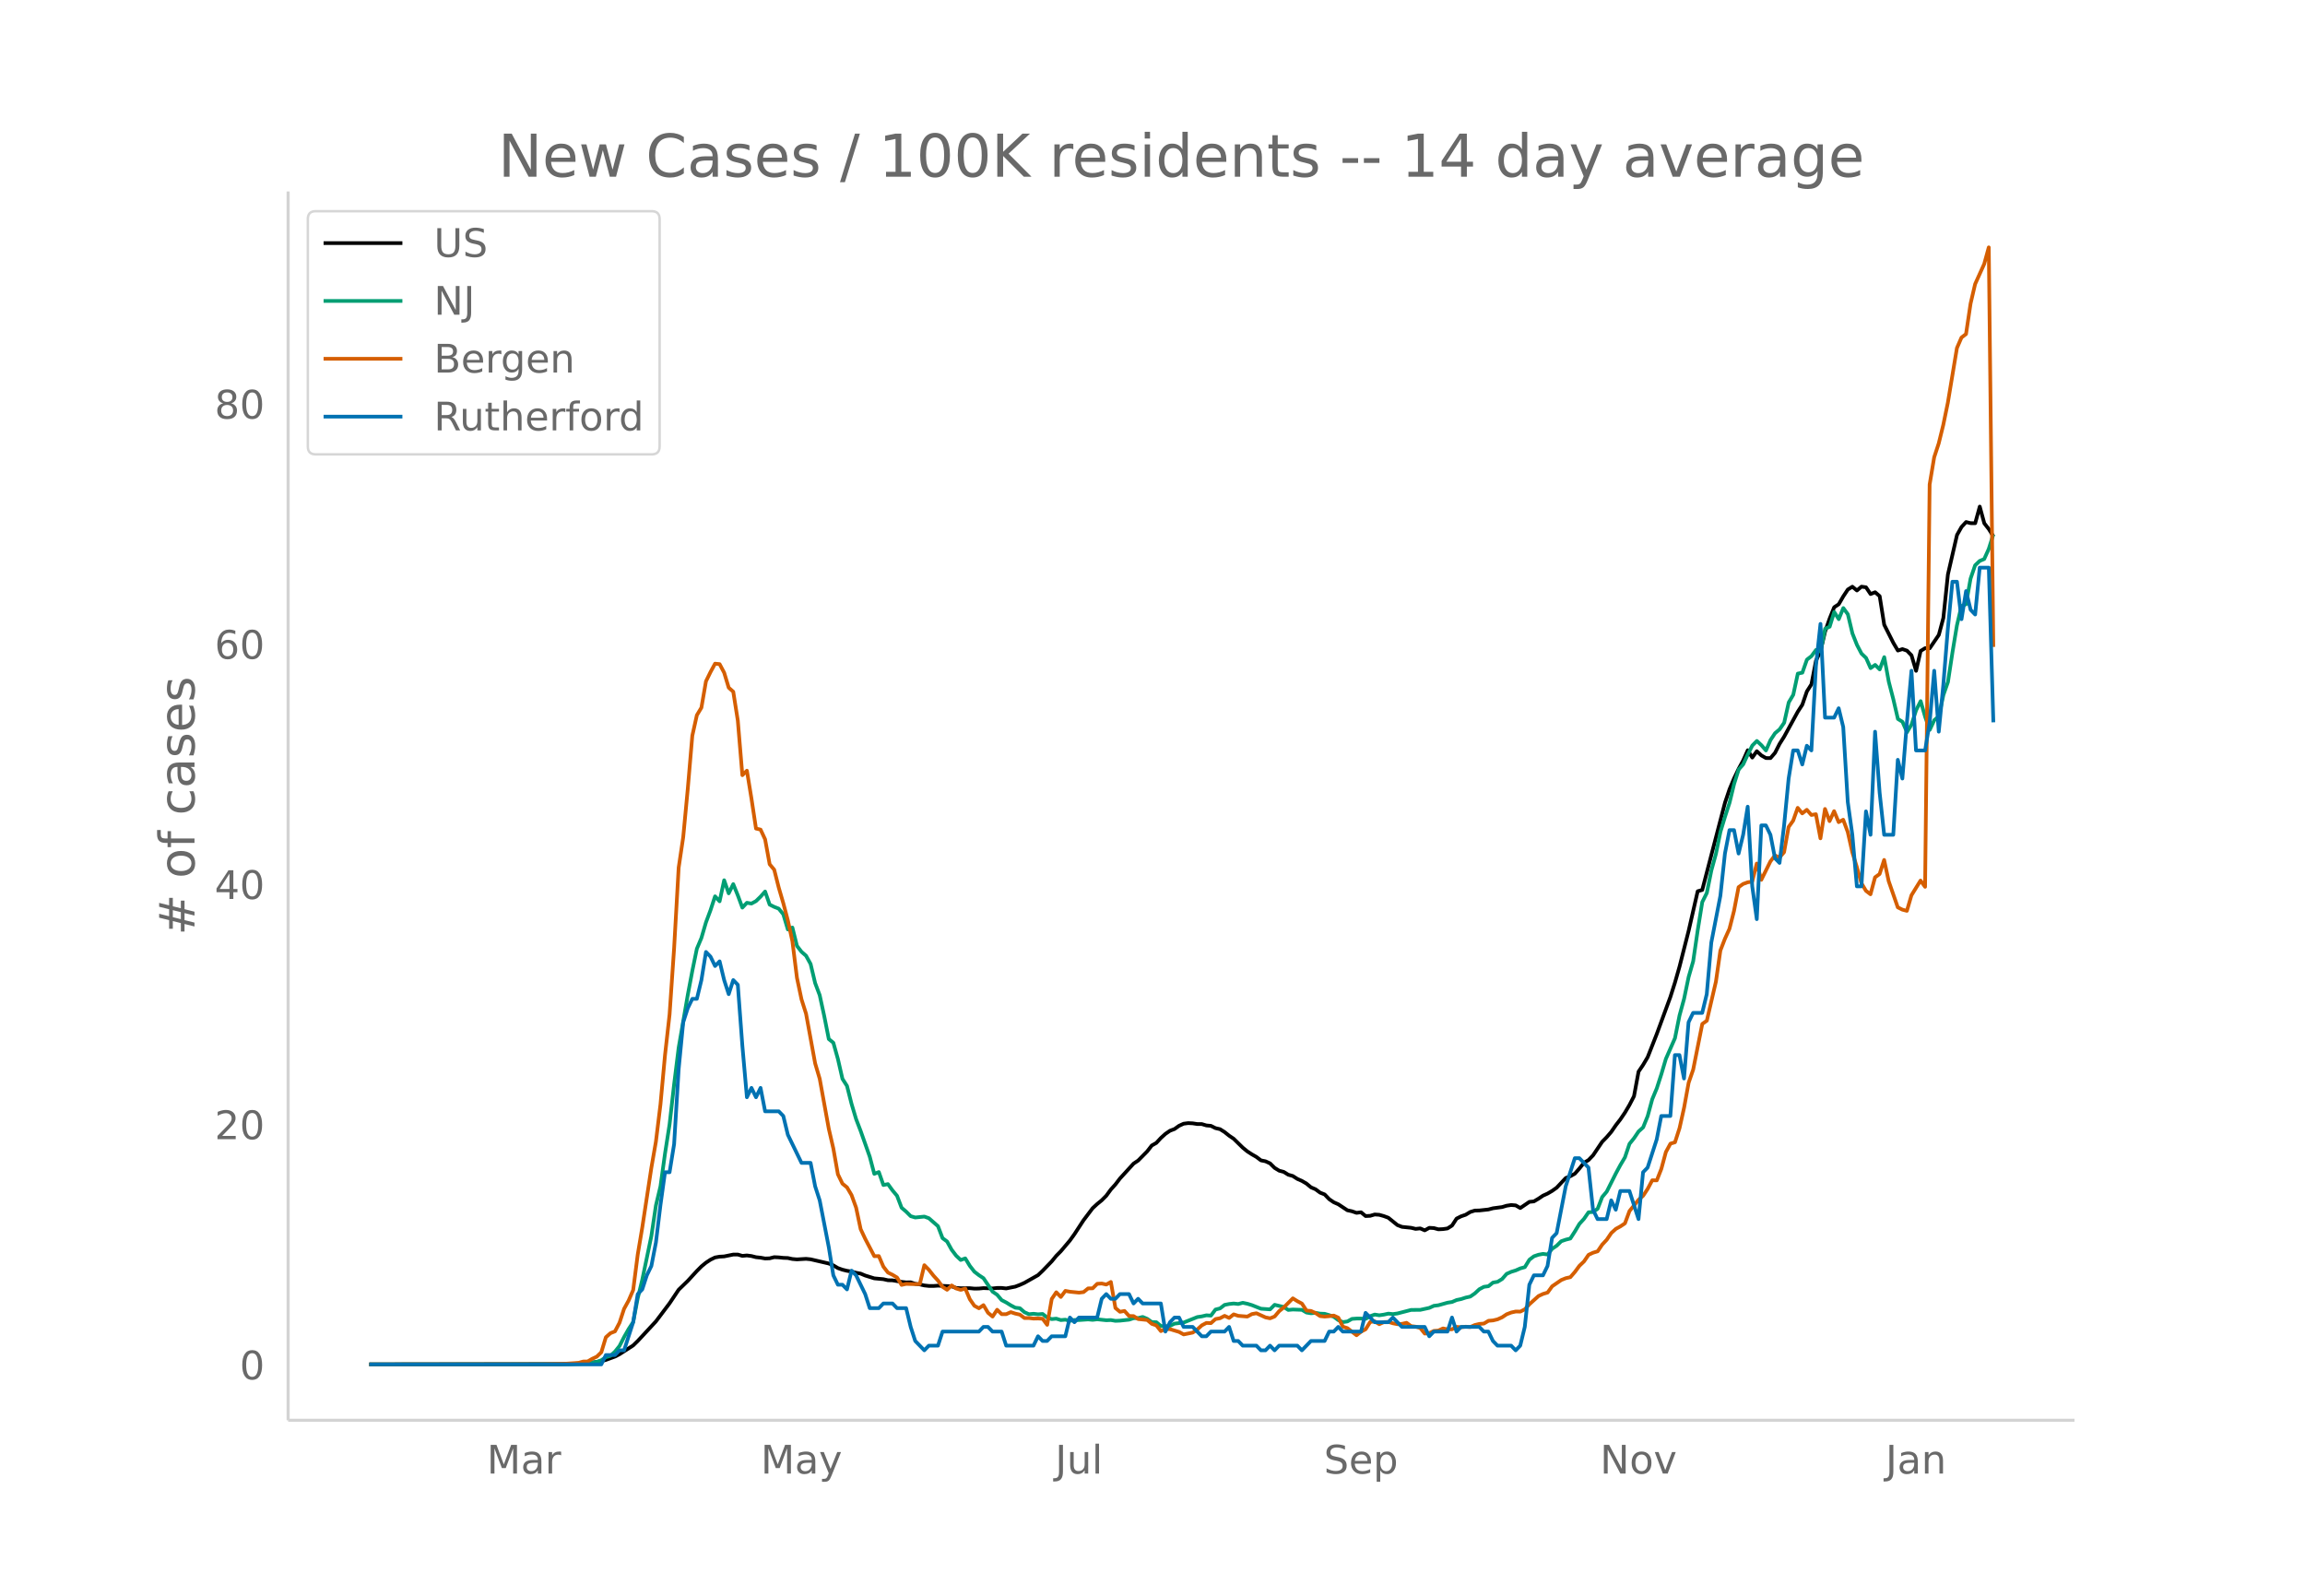 <svg height="864" viewBox="0 0 936 648" width="1248" xmlns="http://www.w3.org/2000/svg" xmlns:xlink="http://www.w3.org/1999/xlink"><defs><style>*{stroke-linecap:butt;stroke-linejoin:round}</style></defs><g id="figure_1"><path d="M0 648h936V0H0z" fill="#fff" id="patch_1"/><g id="axes_1"><path d="M117 576.72h725.4V77.76H117z" fill="none" id="patch_2"/><path clip-path="url(#p18cea79ea2)" d="M149.973 554.04l77.583-.107 7.388-.247 5.542-.422 1.847-.217 1.848-.343 1.847-.483 3.694-1.355 1.847-.96 5.542-3.569 1.847-1.797 7.39-7.962 5.54-7.346 3.695-5.51 3.695-3.58 3.694-4.026 1.847-1.857 1.847-1.524 1.848-1.22 1.847-.896 1.847-.327 1.847-.1 3.695-.755 1.847-.01 1.847.543 1.847-.172 1.848.242 1.847.47 1.847.19 1.847.336 1.847-.066 1.848-.474 1.847.085 1.847.199 1.847.068 1.847.397 1.848.157 3.694-.22 1.847.185 7.39 1.71 1.846.746 1.848 1.105 1.847.658 1.847.453 1.847.296 1.847.496 1.848.348 1.847.776 3.694 1.147 3.695.346 1.847.42 1.847.042 3.694.62 1.848.218 1.847-.044 1.847.61 1.847.248 1.848.422 1.847.198 1.847.016 1.847-.128 5.542.256 1.847.675 1.847.113 3.695-.02 1.847.174 1.847-.024 1.847-.181 3.695.136 1.847-.197 1.847-.002 1.847.196 3.695-.735 1.847-.697 1.847-.83 5.542-3.134 1.847-1.754 3.694-3.816 1.848-2.25 1.847-1.868 3.694-4.376 1.848-2.566 3.694-5.664 3.694-4.88 1.848-1.713 1.847-1.496 1.847-1.862 1.847-2.515 1.847-2.054 1.848-2.417 5.541-6.064 1.847-1.231 3.695-3.747 1.847-2.37 1.847-1.047 1.848-2.006 1.847-1.67 1.847-1.266 1.847-.702 1.847-1.313 1.848-.844 1.847-.242 1.847.09 1.847.284 1.847.016 1.848.555 1.847.162 1.847.923 1.847.432 1.848 1.16 1.847 1.478 1.847 1.244 3.694 3.62 1.848 1.512 1.847 1.201 1.847 1.062 1.847 1.391 1.847.374 1.848.844 1.847 1.826 1.847 1.138 1.847.492 1.847 1.146 1.848.53 1.847 1.18 1.847.81 1.847 1.083 1.848 1.524 1.847.794 1.847 1.365 1.847.725 1.847 1.92 1.848 1.259 1.847.812 3.694 2.445 1.847.397 1.848.64 1.847-.23 1.847 1.53 1.847-.085 1.847-.546 1.848.126 1.847.517 1.847.682 3.695 2.985 1.847.712 3.694.378 1.847.444 1.848-.197 1.847.793 1.847-1.026 1.847.106 1.847.5 1.848-.086 1.847-.265 1.847-1.172 1.847-2.831 1.848-.93 1.847-.63 1.847-1.119 1.847-.575 1.847-.044 3.695-.402 1.847-.487 3.694-.49 1.848-.553 1.847-.279 1.847.15 1.847 1.076 3.695-2.514 1.847-.186 1.847-1.1 1.847-1.24 1.848-.834 1.847-1.084 1.847-1.31 3.694-3.926 1.848-.722 1.847-1.04 1.847-2.111 1.847-2.306 1.847-1.114 1.848-1.922 3.694-5.492 1.847-1.889 1.847-2.143 1.848-2.683 1.847-2.384 1.847-2.73 1.847-3.124 1.848-3.568 1.847-9.979 1.847-2.739 1.847-3.124 3.695-9.4 5.541-15.07 1.847-5.817 1.848-6.46 3.694-14.511 3.695-16.122 1.847-.526 9.236-35.437 1.847-5.473 1.847-4.413 1.847-3.858 1.848-3.41 1.847-4.133 1.847 2.971 1.847-2.58 1.847 1.711 1.848 1.058 1.847.02 1.847-2.134 1.847-3.627 1.848-2.933 5.541-10.133 1.847-2.855 1.848-5.38 1.847-2.897 1.847-9.575 1.847-3.95 1.847-7.878 1.848-5.285 1.847-4.6 1.847-1.216 1.847-3.195 1.848-2.784 1.847-1.151 1.847 1.53 1.847-1.55 1.847.262 1.848 2.74 1.847-.736 1.847 1.59 1.847 11.633 3.695 7.32 1.847 3.133 1.847-.583 1.847.63 1.847 1.91 1.848 6.289 1.847-8.071 1.847-1.146 1.847.06 3.695-5.427 1.847-6.902 1.847-17.654 3.695-16.028 1.847-3.27 1.847-1.987 1.847.462 1.847.01 1.848-6.741 1.847 6.786 1.847 2.36 1.847 2.978h0" fill="none" stroke="#000" stroke-linecap="round" stroke-width="1.5" id="line2d_1"/><path clip-path="url(#p18cea79ea2)" d="M149.973 554.04l81.277-.09 5.542-.216 1.847-.078 3.694-.663 1.848-.635 1.847-1.22 1.847-.573 1.847-1.714 1.847-2.294 1.848-3.612 1.847-3.255 1.847-2.824 1.847-9.667 1.847-7.546 3.695-17.726 1.847-12.433 1.847-7.73 1.847-13.322 1.848-11.852 1.847-16.303 1.847-14.871 3.695-21.37 1.847-9.786 1.847-8.996 1.847-4.377 1.847-6.322 1.848-4.957 1.847-5.636 1.847 2.024 1.847-8.55 1.847 5.306 1.848-3.733 1.847 4.53 1.847 5.004 1.847-1.961 1.848.314 1.847-1 1.847-1.793 1.847-2.094 1.847 5.31 1.848.926 1.847.721 1.847 2.29 1.847 6.166 1.847-.792 1.848 7.447 1.847 2.4 1.847 1.616 1.847 3.334 1.847 7.761 1.848 4.898 1.847 8.51 1.847 9.315 1.847 1.49 1.848 6.593 1.847 8.071 1.847 2.883 1.847 7.275 1.847 6.177 1.848 4.827 3.694 10.444 1.847 6.981 1.847-.73 1.848 5.272 1.847-.38 1.847 2.545 1.847 2.204 1.847 4.847 1.848 1.577 1.847 1.85 1.847.538 3.695-.369 1.847.663 3.694 3.232 1.847 4.855 1.848 1.365 1.847 3.337 1.847 2.432 1.847 1.737 1.847-.65 1.848 3.039 1.847 2.36 1.847 1.42 1.847 1.228 3.695 5.47 1.847 1.248 1.847 2.18 1.847.957 1.848 1.157 1.847.969 1.847.204 1.847 1.616 1.847.82 1.848-.177 1.847.216 1.847-.146 1.847 1.455 1.847.636 1.848-.18 1.847.576 1.847-.16 1.847.485 1.848-.364 1.847.031 3.694-.255 1.847.173 1.848-.224 3.694.384 1.847-.074 1.847.318 1.848-.079 3.694-.396 1.847-.596 1.847-.067 1.848-.447 1.847.773 1.847 1.318 1.847.058 1.848 1.526 1.847.125 1.847-.184 1.847-.894 3.695-.447 5.541-2.224 1.847-.278 1.848-.436 1.847.126 1.847-2.463 1.847-.463 1.848-1.427 1.847-.361 1.847-.2 1.847.2 1.847-.49 1.848.388 1.847.56 3.694 1.46 3.695.255 1.847-1.844 3.694.887 1.847 1.204 1.848-.177 3.694.133 1.847 1.09 1.848.307 1.847-.189 1.847.33 1.847.078 1.847.534 1.848.659 1.847 1.368 1.847.804 1.847-.274 1.847-1.036 1.848-.133h1.847l1.847.133 1.847-1.098 1.847-.659 1.848.294 1.847-.27 1.847-.4 1.847.184 1.848-.255 5.541-1.435 3.695-.024 3.694-.808 1.847-.843 1.847-.227 3.695-1.036 1.847-.294 1.847-.792 1.848-.388 1.847-.604 1.847-.404 1.847-1.275 1.847-1.71 1.848-.984 1.847-.243 1.847-1.479 1.847-.313 1.847-1.126 1.848-2.098 1.847-.832 1.847-.564 1.847-.824 1.847-.51 1.848-3.012 1.847-1.396 1.847-.631 1.847-.342 1.848.26 1.847-2.33 1.847-1.251 1.847-1.816 1.847-.636 1.848-.466 1.847-2.86 1.847-3.105 1.847-2.02 1.847-2.67 1.848-.126 1.847-1.302 1.847-4.77 1.847-2.196 3.695-7.365 1.847-3.427 1.847-3.114 1.847-5.483 1.848-2.302 1.847-2.73 1.847-1.663 1.847-4.588 1.847-6.824 1.848-4.44 1.847-5.714 1.847-6.251 3.694-8.413 1.848-9.232 1.847-6.737 1.847-8.875 1.847-6.373 1.848-12.625 1.847-11.436 1.847-3.682 1.847-9.138 1.847-6.738 1.848-9 1.847-6.091 1.847-5.695 1.847-7.636 1.847-5.831 1.848-2.102 1.847-4.009 1.847-3.623 1.847-1.86 1.847 1.726 1.848 2.13 1.847-4.24 1.847-2.776 1.847-1.553 1.848-2.687 1.847-8.24 1.847-3.121 1.847-8.593 1.847-.38 1.848-5.287 1.847-1.428 1.847-2.51 1.847.636 1.847-9.248 1.848-.831 1.847-5.97 1.847 2.91 1.847-4.514 1.848 2.53 1.847 7.77 1.847 4.662 1.847 3.534 1.847 1.769 1.848 4.13 1.847-1.31 1.847 1.843 1.847-4.981 1.847 10.028 1.848 7.122 1.847 7.938 1.847 1.153 1.847 4.22 1.847-3.142 1.848-5.776 1.847-3.687 1.847 6.444 1.847 5.208 1.848-3.942 1.847-1.549 1.847-8.663 1.847-5.271 1.847-12.142L794.65 254l1.847-7.926 1.847-.706 1.847-10.393 1.847-5.412 1.848-1.769 1.847-.784 1.847-4.095 1.847-5.863h0" fill="none" stroke="#009e73" stroke-linecap="round" stroke-width="1.5" id="line2d_2"/><path clip-path="url(#p18cea79ea2)" d="M149.973 554.04l70.194-.075 9.236-.187 5.541-.373 1.848-.523 1.847-.038 1.847-1.083 1.847-.86 1.848-1.793 1.847-6.091 1.847-1.644 1.847-.748 1.847-3.512 1.848-5.643 1.847-3.363 1.847-4.26 1.847-14.386 1.847-11.023 3.695-24.252 1.847-10.612 1.847-15.096 1.847-20.029 1.848-16.479 1.847-26.979 1.847-32.659 1.847-12.406 1.848-19.543 1.847-21.635 1.847-8.333 1.847-3.064 1.847-10.687 1.848-3.775 1.847-3.4 1.847.187 1.847 3.475 1.847 6.09 1.848 1.645 1.847 11.696 1.847 22.196 1.847-1.83 1.848 11.321 1.847 12.182 1.847.411 1.847 3.961 1.847 10.126 1.848 2.205 1.847 7.287 1.847 6.315 1.847 6.987 1.847 8.483 1.848 14.835 1.847 8.743 1.847 5.83 3.694 20.178 1.848 6.24 3.694 20.328 1.847 7.997 1.848 10.462 1.847 3.812 1.847 1.495 1.847 3.138 1.847 5.082 1.848 8.744 1.847 3.924 3.694 7.062 1.847-.037 1.848 4.297 1.847 2.392 1.847.896 1.847 1.121 1.847 2.99 1.848-.411 3.694.112 1.847-.038 1.848-7.66 1.847 1.869 1.847 2.354 1.847 2.018 1.847 2.54 1.848 1.196 1.847-1.756 1.847 1.233 1.847.56 1.847-.523 1.848 4.335 1.847 2.653 1.847 1.009 1.847-1.27 1.848 3.101 1.847 1.532 1.847-2.765 1.847 1.794h1.847l1.848-.823 1.847.598 1.847.411 1.847 1.383h1.847l1.848.224 1.847-.037 1.847.112 1.847 2.466 1.847-10.5 1.848-2.728 1.847 1.906 1.847-2.466 1.847.336 3.695.374 1.847-.225 1.847-1.494 1.847-.038 1.848-1.83 1.847-.113 1.847.411 1.847-1.046 1.847 10.575 1.848 1.532 1.847-.336 1.847 2.055 1.847.037 1.847 1.196 3.695.374 1.847 1.57 1.847.634 1.848 2.317 1.847-.897 1.847.112 3.694 1.121 1.848 1.01 3.694-.748 1.847-1.27 1.847-1.682 1.848-.972 1.847.075 1.847-1.644 1.847-.336 1.848-.972 1.847.86 1.847-1.458 1.847.598 3.695.3 1.847-1.01 1.847-.336 3.694 1.681 1.848.374 1.847-.747 1.847-2.168 1.847-1.494 3.695-3.7 1.847 1.159 1.847.971 1.847 2.84 1.848.15 1.847.86 1.847 1.232 1.847.187 1.847-.15 1.848-.261 1.847.86 1.847 3.661 1.847.598 3.695 2.878 1.847-1.458 1.847-.971 1.847-2.952 1.847-.262 1.848 1.159 1.847-.86 1.847-.075 1.847.56 1.848.375 1.847-.15 1.847-.411 1.847 1.345 1.847.224 1.848.524 1.847 2.279 1.847-.187 1.847-.897 1.847-.15 1.848-.859 1.847.374 1.847-.037 1.847-.972 1.848.15 1.847-.225 1.847.15 1.847-.822 1.847-.449 1.848-.149 1.847-1.121 1.847-.15 1.847-.448 1.847-.822 1.848-1.233 1.847-.71 1.847-.411 1.847.037 1.847-.934 1.848-2.055 3.694-3.326 1.847-.86 1.848-.56 1.847-2.54 3.694-2.542 1.847-.747 1.848-.411 1.847-2.13 1.847-2.504 1.847-1.756 1.847-2.69 1.848-.86 1.847-.56 1.847-2.728 1.847-1.98 1.847-2.728 1.848-1.682 1.847-1.009 1.847-1.233 1.847-5.007 3.695-4.559 1.847-1.644 1.847-2.803 1.847-3.475 1.848.038 1.847-4.671 1.847-6.838 1.847-3.4 1.847-.561 1.848-5.755 1.847-8.295 1.847-10.127 1.847-5.343 3.695-18.535 1.847-1.307 3.694-15.881L698.595 386l1.847-4.783 1.847-4.073 1.847-7.25 1.847-9.64 1.848-1.308 1.847-.673 1.847-.299 1.847-7.323 1.847 6.614 3.695-7.474 1.847-2.429 1.847.86 1.848-2.168 1.847-10.238 1.847-2.579 1.847-5.194 1.847 2.242 1.848-1.457 1.847 2.093 1.847-.3 1.847 9.79 1.847-11.92 1.848 4.933 1.847-4.035 1.847 4.446 1.847-.971 1.848 4.97 1.847 8.258 1.847 5.978 1.847 6.54 1.847 3.101 1.848 1.42 1.847-6.875 1.847-1.346 1.847-5.717 1.847 8.632 3.695 10.612 1.847.934 1.847.486 1.847-6.315 3.695-5.979 1.847 2.541 1.847-163.369 1.848-11.06 1.847-5.643 1.847-7.51 1.847-8.969 3.695-22.233 1.847-4.26 1.847-1.42 1.847-12.369 1.847-7.922 3.695-8.183 1.847-6.726 1.847 162.248h0" fill="none" stroke="#d55e00" stroke-linecap="round" stroke-width="1.5" id="line2d_3"/><path clip-path="url(#p18cea79ea2)" d="M149.973 554.04h94.208l1.847-3.806h3.694l1.847-1.904h1.848l3.694-11.419 1.847-11.419 1.847-1.903 1.848-5.71 1.847-3.806 1.847-9.515 1.847-15.226 1.847-13.322h1.848l1.847-11.42 1.847-30.45 1.847-19.032 1.848-5.709 1.847-3.806h1.847l1.847-7.613 1.847-11.42 1.848 1.904 1.847 3.806 1.847-1.903 1.847 7.613 1.847 5.71 1.848-5.71 1.847 1.903 1.847 24.741 1.847 20.935 1.848-3.806 1.847 3.806 1.847-3.806 1.847 9.516h5.542l1.847 1.903 1.847 7.613 5.542 11.419h3.694l1.847 9.515 1.848 5.71 3.694 19.032 1.847 11.419 1.848 3.806h1.847l1.847 1.903 1.847-7.612 1.847 1.903 3.695 7.612 1.847 5.71h3.694l1.848-1.903h3.694l1.847 1.903h3.695l1.847 7.613 1.847 5.71 3.695 3.805 1.847-1.903h3.694l1.847-5.71H397.5l1.847-1.902h1.848l1.847 1.903h3.694l1.847 5.71h11.084l1.847-3.807 1.847 1.903h1.847l1.847-1.903h5.542l1.847-7.613 1.848 1.903 1.847-1.903h7.389l1.847-7.612 1.847-1.904 1.847 1.904h1.847l1.848-1.904h3.694l1.847 3.807 1.847-1.903 1.848 1.903h7.389l1.847 11.419 1.847-3.807 1.847-1.903h1.847l1.848 3.807h3.694l3.694 3.806h1.848l1.847-1.903h5.542l1.847-1.903 1.847 5.71h1.847l1.847 1.902h5.542l1.847 1.903h1.847l1.848-1.903 1.847 1.903 1.847-1.903h7.389l1.847 1.903 3.695-3.806h5.541l1.847-3.806h1.848l1.847-1.903 1.847 1.903h7.389l1.847-7.613 3.694 3.806h5.542l1.847-1.903 3.695 3.807h9.236l1.847 3.806 1.847-1.903h5.542l1.847-5.71 1.847 5.71 1.848-1.903h7.388l1.848 1.903h1.847l1.847 3.806 1.847 1.903h5.542l1.847 1.903 1.847-1.903 1.847-7.612 1.848-17.129 1.847-3.806h3.694l1.848-3.807 1.847-11.419 1.847-1.903 3.694-19.032 3.695-11.419h1.847l3.694 3.807 1.848 17.128 1.847 3.807h3.694l1.847-7.613 1.848 3.806 1.847-7.612h3.694l3.695 11.419 1.847-19.032 1.847-1.903 3.695-11.42 1.847-9.515h3.694l1.847-24.741h1.848l1.847 9.516 1.847-22.839 1.847-3.806h3.695l1.847-7.613 1.847-20.934 3.695-19.032 1.847-17.129 1.847-9.516h1.847l1.847 9.516 1.848-7.612 1.847-11.42 1.847 32.355 1.847 13.322 1.847-38.064h1.848l1.847 3.807 1.847 9.515 1.847 1.904 1.848-15.226 1.847-19.031 1.847-11.42h1.847l1.847 5.71 1.848-7.613 1.847 1.904 1.847-34.258 1.847-17.128 1.847 38.063h3.695l1.847-3.806 1.847 7.613 1.848 30.45 1.847 13.323 1.847 20.935h1.847l1.847-30.451 1.848 9.516 1.847-41.87 1.847 24.741 1.847 17.129h3.695l1.847-30.451 1.847 7.613 1.847-22.838 1.847-20.935 1.848 32.354h3.694l1.847-11.42 1.848-20.934 1.847 24.74 1.847-19.03 1.847-22.839 1.847-19.032h1.848l1.847 15.226 1.847-11.42 1.847 7.613 1.847 1.904 1.848-19.032h3.694l1.847 62.805h0" fill="none" stroke="#0072b2" stroke-linecap="round" stroke-width="1.5" id="line2d_4"/><path d="M117 576.72V77.76" fill="none" stroke="#d3d3d3" stroke-linecap="square" stroke-width="1.25" id="patch_3"/><path d="M117 576.72h725.4" fill="none" stroke="#d3d3d3" stroke-linecap="square" stroke-width="1.25" id="patch_4"/><g id="matplotlib.axis_1"><g id="xtick_1"><g transform="matrix(.16 0 0 -.16 197.684 598.378)" fill="#696969" id="text_1"><defs><path d="M9.813 72.906h14.703l18.593-49.61 18.703 49.61h14.704V0H66.89v64.016l-18.797-50h-9.907l-18.796 50V0H9.813z" id="DejaVuSans-77"/><path d="M34.281 27.484q-10.89 0-15.093-2.484-4.204-2.484-4.204-8.5 0-4.781 3.157-7.594 3.156-2.797 8.562-2.797 7.485 0 12 5.297 4.516 5.297 4.516 14.078v2zm17.922 3.72V0H43.22v8.297Q40.14 3.328 35.547.953q-4.594-2.375-11.234-2.375-8.391 0-13.36 4.719Q6 8.016 6 15.922q0 9.219 6.172 13.906 6.187 4.688 18.437 4.688h12.61v.89q0 6.203-4.078 9.594-4.078 3.39-11.453 3.39-4.688 0-9.141-1.124-4.438-1.125-8.531-3.375v8.312q4.921 1.906 9.562 2.844 4.64.953 9.031.953 11.875 0 17.735-6.156 5.86-6.14 5.86-18.64z" id="DejaVuSans-97"/><path d="M41.11 46.297q-1.516.875-3.297 1.281Q36.03 48 33.89 48q-7.625 0-11.703-4.953-4.079-4.953-4.079-14.234V0H9.08v54.688h9.03v-8.5q2.844 4.984 7.375 7.39Q30.031 56 36.531 56q.922 0 2.047-.125 1.125-.11 2.484-.36z" id="DejaVuSans-114"/></defs><use xlink:href="#DejaVuSans-77"/><use x="86.279" xlink:href="#DejaVuSans-97"/><use x="147.559" xlink:href="#DejaVuSans-114"/></g></g><g id="xtick_2"><g transform="matrix(.16 0 0 -.16 308.918 598.378)" fill="#696969" id="text_2"><defs><path d="M32.172-5.078q-3.797-9.766-7.422-12.735-3.61-2.984-9.656-2.984H7.906v7.516h5.282q3.703 0 5.75 1.765Q21-9.766 23.483-3.219l1.61 4.094-22.11 53.813H12.5l17.094-42.766 17.093 42.766h9.516z" id="DejaVuSans-121"/></defs><use xlink:href="#DejaVuSans-77"/><use x="86.279" xlink:href="#DejaVuSans-97"/><use x="147.559" xlink:href="#DejaVuSans-121"/></g></g><g id="xtick_3"><g transform="matrix(.16 0 0 -.16 428.485 598.378)" fill="#696969" id="text_3"><defs><path d="M9.813 72.906h9.859V5.078q0-13.187-5-19.14-5-5.954-16.094-5.954h-3.75v8.297h3.078q6.531 0 9.219 3.672Q9.813-4.39 9.813 5.078z" id="DejaVuSans-74"/><path d="M8.5 21.578v33.11h8.984V21.922q0-7.766 3.016-11.656 3.031-3.875 9.094-3.875 7.265 0 11.484 4.64 4.234 4.64 4.234 12.656v31h8.985V0h-8.984v8.406Q42.047 3.422 37.718 1q-4.313-2.422-10.032-2.422-9.421 0-14.312 5.86Q8.5 10.296 8.5 21.578zM31.11 56z" id="DejaVuSans-117"/><path d="M9.422 75.984h8.984V0H9.422z" id="DejaVuSans-108"/></defs><use xlink:href="#DejaVuSans-74"/><use x="29.492" xlink:href="#DejaVuSans-117"/><use x="92.871" xlink:href="#DejaVuSans-108"/></g></g><g id="xtick_4"><g transform="matrix(.16 0 0 -.16 537.585 598.378)" fill="#696969" id="text_4"><defs><path d="M53.516 70.516V60.89q-5.61 2.687-10.594 4-4.984 1.328-9.625 1.328-8.047 0-12.422-3.125t-4.375-8.89q0-4.845 2.906-7.313 2.907-2.453 11.016-3.97l5.953-1.218q11.031-2.11 16.281-7.406 5.25-5.297 5.25-14.172 0-10.61-7.11-16.078-7.093-5.469-20.812-5.469-5.172 0-11.015 1.172Q13.14.922 6.89 3.219v10.156q6-3.36 11.765-5.078 5.766-1.703 11.328-1.703 8.438 0 13.032 3.312 4.593 3.328 4.593 9.485 0 5.359-3.297 8.39-3.296 3.032-10.812 4.547L27.484 33.5q-11.03 2.188-15.968 6.875-4.922 4.688-4.922 13.047 0 9.672 6.812 15.234 6.813 5.563 18.766 5.563 5.14 0 10.453-.938 5.328-.922 10.89-2.765z" id="DejaVuSans-83"/><path d="M56.203 29.594v-4.39H14.891q.593-9.282 5.593-14.142 5-4.859 13.938-4.859 5.172 0 10.031 1.266 4.86 1.265 9.656 3.812v-8.5Q49.266.734 44.187-.344 39.11-1.422 33.892-1.422q-13.094 0-20.735 7.61-7.64 7.625-7.64 20.625 0 13.421 7.25 21.296Q20.016 56 32.328 56q11.031 0 17.453-7.11 6.422-7.093 6.422-19.296zm-8.984 2.64q-.094 7.36-4.125 11.75-4.032 4.407-10.672 4.407-7.516 0-12.031-4.25-4.516-4.25-5.203-11.97z" id="DejaVuSans-101"/><path d="M18.11 8.203v-29H9.077v75.484h9.031v-8.296q2.844 4.875 7.157 7.234Q29.594 56 35.594 56q9.968 0 16.187-7.906 6.235-7.907 6.235-20.797T51.78 6.484q-6.218-7.906-16.187-7.906-6 0-10.328 2.375-4.313 2.375-7.157 7.25zm30.578 19.094q0 9.906-4.079 15.547-4.078 5.64-11.203 5.64-7.14 0-11.218-5.64-4.079-5.64-4.079-15.547 0-9.906 4.078-15.547 4.079-5.64 11.22-5.64 7.124 0 11.202 5.64t4.078 15.547z" id="DejaVuSans-112"/></defs><use xlink:href="#DejaVuSans-83"/><use x="63.477" xlink:href="#DejaVuSans-101"/><use x="125" xlink:href="#DejaVuSans-112"/></g></g><g id="xtick_5"><g transform="matrix(.16 0 0 -.16 649.73 598.378)" fill="#696969" id="text_5"><defs><path d="M9.813 72.906h13.28l32.329-60.984v60.984h9.562V0h-13.28L19.39 60.984V0H9.813z" id="DejaVuSans-78"/><path d="M30.61 48.39q-7.22 0-11.422-5.64-4.204-5.64-4.204-15.453 0-9.813 4.172-15.453 4.188-5.64 11.453-5.64 7.188 0 11.375 5.655 4.203 5.672 4.203 15.438 0 9.719-4.203 15.406-4.187 5.688-11.375 5.688zm0 7.61q11.718 0 18.406-7.625 6.703-7.61 6.703-21.078 0-13.422-6.703-21.078-6.688-7.64-18.407-7.64-11.765 0-18.437 7.64-6.656 7.656-6.656 21.078 0 13.469 6.656 21.078Q18.844 56 30.609 56z" id="DejaVuSans-111"/><path d="M2.984 54.688H12.5L29.594 8.797l17.093 45.89h9.516L35.687 0H23.485z" id="DejaVuSans-118"/></defs><use xlink:href="#DejaVuSans-78"/><use x="74.805" xlink:href="#DejaVuSans-111"/><use x="135.986" xlink:href="#DejaVuSans-118"/></g></g><g id="xtick_6"><g transform="matrix(.16 0 0 -.16 765.692 598.378)" fill="#696969" id="text_6"><defs><path d="M54.89 33.016V0h-8.984v32.719q0 7.765-3.031 11.61-3.031 3.858-9.078 3.858-7.281 0-11.484-4.64-4.204-4.625-4.204-12.64V0H9.08v54.688h9.03v-8.5q3.235 4.937 7.594 7.374Q30.078 56 35.797 56q9.422 0 14.25-5.828 4.844-5.828 4.844-17.156z" id="DejaVuSans-110"/></defs><use xlink:href="#DejaVuSans-74"/><use x="29.492" xlink:href="#DejaVuSans-97"/><use x="90.771" xlink:href="#DejaVuSans-110"/></g></g></g><g id="matplotlib.axis_2"><g id="ytick_1"><g transform="matrix(.16 0 0 -.16 97.32 560.119)" fill="#696969" id="text_7"><defs><path d="M31.781 66.406q-7.61 0-11.453-7.5Q16.5 51.422 16.5 36.375q0-14.984 3.828-22.484 3.844-7.5 11.453-7.5 7.672 0 11.5 7.5 3.844 7.5 3.844 22.484 0 15.047-3.844 22.531-3.828 7.5-11.5 7.5zm0 7.813q12.266 0 18.735-9.703 6.468-9.688 6.468-28.141 0-18.406-6.468-28.11-6.47-9.687-18.735-9.687-12.25 0-18.718 9.688-6.47 9.703-6.47 28.109 0 18.453 6.47 28.14Q19.53 74.22 31.78 74.22z" id="DejaVuSans-48"/></defs><use xlink:href="#DejaVuSans-48"/></g></g><g id="ytick_2"><g transform="matrix(.16 0 0 -.16 87.14 462.584)" fill="#696969" id="text_8"><defs><path d="M19.188 8.297h34.421V0H7.33v8.297q5.609 5.812 15.296 15.594 9.703 9.797 12.188 12.64 4.734 5.313 6.609 9 1.89 3.688 1.89 7.25 0 5.813-4.078 9.469-4.078 3.672-10.625 3.672-4.64 0-9.797-1.61-5.14-1.609-11-4.89v9.969Q13.767 71.78 18.938 73q5.188 1.219 9.485 1.219 11.328 0 18.062-5.672 6.735-5.656 6.735-15.125 0-4.5-1.688-8.531-1.672-4.016-6.125-9.485-1.218-1.422-7.765-8.187-6.532-6.766-18.453-18.922z" id="DejaVuSans-50"/></defs><use xlink:href="#DejaVuSans-50"/><use x="63.623" xlink:href="#DejaVuSans-48"/></g></g><g id="ytick_3"><g transform="matrix(.16 0 0 -.16 87.14 365.05)" fill="#696969" id="text_9"><defs><path d="M37.797 64.313L12.89 25.39h24.906zm-2.594 8.593H47.61V25.391h10.407v-8.203H47.609V0h-9.812v17.188H4.89v9.515z" id="DejaVuSans-52"/></defs><use xlink:href="#DejaVuSans-52"/><use x="63.623" xlink:href="#DejaVuSans-48"/></g></g><g id="ytick_4"><g transform="matrix(.16 0 0 -.16 87.14 267.515)" fill="#696969" id="text_10"><defs><path d="M33.016 40.375q-6.641 0-10.532-4.547-3.875-4.531-3.875-12.437 0-7.86 3.875-12.438 3.891-4.562 10.532-4.562 6.64 0 10.515 4.562 3.875 4.578 3.875 12.438 0 7.906-3.875 12.437-3.875 4.547-10.515 4.547zm19.578 30.922v-8.984q-3.719 1.75-7.5 2.671-3.782.938-7.5.938-9.766 0-14.922-6.594-5.14-6.594-5.875-19.922 2.875 4.25 7.219 6.516 4.359 2.266 9.578 2.266 10.984 0 17.36-6.672 6.374-6.657 6.374-18.125 0-11.235-6.64-18.032-6.641-6.78-17.672-6.78-12.657 0-19.344 9.687-6.688 9.703-6.688 28.109 0 17.281 8.204 27.563 8.203 10.28 22.015 10.28 3.719 0 7.5-.734t7.89-2.187z" id="DejaVuSans-54"/></defs><use xlink:href="#DejaVuSans-54"/><use x="63.623" xlink:href="#DejaVuSans-48"/></g></g><g id="ytick_5"><g transform="matrix(.16 0 0 -.16 87.14 169.98)" fill="#696969" id="text_11"><defs><path d="M31.781 34.625q-7.031 0-11.062-3.766-4.016-3.765-4.016-10.343 0-6.594 4.016-10.36Q24.75 6.391 31.78 6.391q7.032 0 11.078 3.78 4.063 3.798 4.063 10.345 0 6.578-4.031 10.343-4.016 3.766-11.11 3.766zm-9.86 4.188q-6.343 1.562-9.89 5.906Q8.5 49.079 8.5 55.329q0 8.733 6.219 13.812 6.234 5.078 17.062 5.078 10.89 0 17.094-5.078 6.203-5.079 6.203-13.813 0-6.25-3.547-10.61-3.531-4.343-9.828-5.906 7.125-1.656 11.094-6.5 3.984-4.828 3.984-11.796 0-10.61-6.468-16.282-6.47-5.656-18.532-5.656-12.047 0-18.531 5.656-6.469 5.672-6.469 16.282 0 6.968 4 11.797 4.016 4.843 11.14 6.5zM18.314 54.39q0-5.657 3.53-8.828 3.548-3.172 9.938-3.172 6.36 0 9.938 3.172 3.593 3.171 3.593 8.828 0 5.672-3.593 8.843-3.578 3.172-9.938 3.172-6.39 0-9.937-3.172-3.532-3.172-3.532-8.843z" id="DejaVuSans-56"/></defs><use xlink:href="#DejaVuSans-56"/><use x="63.623" xlink:href="#DejaVuSans-48"/></g></g><g transform="matrix(0 -.2 -.2 0 78.98 379.813)" fill="#696969" id="text_12"><defs><path d="M51.125 44H36.922l-4.11-16.313h14.313zm-7.328 27.781l-5.078-20.265h14.265L58.11 71.78h7.813L60.89 51.516h15.234V44h-17.14l-4-16.313h15.53V20.22H53.079L48 0h-7.813l5.032 20.219H30.906L25.875 0h-7.86l5.079 20.219H7.719v7.468h17.187L29 44H13.281v7.516h17.625l4.985 20.265z" id="DejaVuSans-35"/><path d="M37.11 75.984V68.5h-8.594q-4.828 0-6.72-1.953-1.874-1.953-1.874-7.031v-4.828h14.797v-6.985H19.922V0H10.89v47.703H2.297v6.984h8.594V58.5q0 9.125 4.25 13.297 4.25 4.187 13.468 4.187z" id="DejaVuSans-102"/><path d="M48.781 52.594v-8.407q-3.812 2.11-7.64 3.157-3.828 1.047-7.735 1.047-8.75 0-13.593-5.547-4.829-5.532-4.829-15.547 0-10.016 4.829-15.563 4.843-5.53 13.593-5.53 3.907 0 7.735 1.046 3.828 1.047 7.64 3.156V2.094Q45.016.344 40.984-.531q-4.015-.89-8.562-.89-12.36 0-19.64 7.765-7.266 7.765-7.266 20.953 0 13.375 7.343 21.031Q20.22 56 33.016 56q4.14 0 8.093-.86 3.953-.843 7.672-2.546z" id="DejaVuSans-99"/><path d="M44.281 53.078v-8.5q-3.797 1.953-7.906 2.922-4.094.984-8.5.984-6.688 0-10.031-2.047-3.344-2.046-3.344-6.156 0-3.125 2.39-4.906 2.391-1.781 9.626-3.39l3.078-.688q9.562-2.047 13.593-5.781 4.032-3.735 4.032-10.422 0-7.625-6.032-12.078-6.03-4.438-16.578-4.438-4.39 0-9.156.86Q10.688.296 5.422 2v9.281q4.984-2.594 9.812-3.89 4.829-1.282 9.579-1.282 6.343 0 9.75 2.172 3.421 2.172 3.421 6.125 0 3.656-2.468 5.61-2.453 1.953-10.813 3.765l-3.125.735q-8.344 1.75-12.062 5.39-3.704 3.64-3.704 9.985 0 7.718 5.47 11.906Q16.75 56 26.811 56q4.97 0 9.36-.734 4.406-.72 8.11-2.188z" id="DejaVuSans-115"/></defs><use xlink:href="#DejaVuSans-35"/><use x="83.789" xlink:href="#DejaVuSans-32"/><use x="115.576" xlink:href="#DejaVuSans-111"/><use x="176.758" xlink:href="#DejaVuSans-102"/><use x="211.963" xlink:href="#DejaVuSans-32"/><use x="243.75" xlink:href="#DejaVuSans-99"/><use x="298.73" xlink:href="#DejaVuSans-97"/><use x="360.01" xlink:href="#DejaVuSans-115"/><use x="412.109" xlink:href="#DejaVuSans-101"/><use x="473.633" xlink:href="#DejaVuSans-115"/></g></g><g transform="matrix(.24 0 0 -.24 202.252 71.76)" fill="#696969" id="text_13"><defs><path d="M4.203 54.688h8.985l11.234-42.672 11.172 42.672h10.593l11.235-42.672 11.187 42.672h8.985L63.28 0H52.688L40.922 44.828 29.109 0H18.5z" id="DejaVuSans-119"/><path d="M64.406 67.281v-10.39q-4.984 4.64-10.625 6.922-5.64 2.296-11.984 2.296-12.5 0-19.14-7.64-6.641-7.64-6.641-22.094 0-14.406 6.64-22.047 6.64-7.64 19.14-7.64 6.345 0 11.985 2.296 5.64 2.297 10.625 6.938V5.609Q59.234 2.094 53.437.33q-5.78-1.75-12.218-1.75-16.563 0-26.094 10.124-9.516 10.14-9.516 27.672 0 17.578 9.516 27.703 9.531 10.14 26.094 10.14 6.531 0 12.312-1.734 5.797-1.734 10.875-5.203z" id="DejaVuSans-67"/><path d="M25.39 72.906h8.297L8.297-9.28H0z" id="DejaVuSans-47"/><path d="M12.406 8.297h16.11v55.625l-17.532-3.516v8.985l17.438 3.515h9.86V8.296H54.39V0H12.406z" id="DejaVuSans-49"/><path d="M9.813 72.906h9.859V42.094L52.39 72.906h12.703L28.906 38.922 67.672 0H54.688L19.672 35.11V0h-9.86z" id="DejaVuSans-75"/><path d="M9.422 54.688h8.984V0H9.422zm0 21.296h8.984v-11.39H9.422z" id="DejaVuSans-105"/><path d="M45.406 46.39v29.594h8.985V0h-8.985v8.203Q42.578 3.328 38.25.953q-4.313-2.375-10.375-2.375-9.906 0-16.14 7.906-6.22 7.922-6.22 20.813 0 12.89 6.22 20.797Q17.968 56 27.874 56q6.063 0 10.375-2.375 4.328-2.36 7.156-7.234zm-30.61-19.093q0-9.906 4.079-15.547 4.078-5.64 11.203-5.64 7.125 0 11.219 5.64 4.11 5.64 4.11 15.547 0 9.906-4.11 15.547-4.094 5.64-11.219 5.64-7.125 0-11.203-5.64-4.078-5.64-4.078-15.547z" id="DejaVuSans-100"/><path d="M18.313 70.219V54.688h18.5v-6.985h-18.5V18.016q0-6.688 1.828-8.594 1.828-1.906 7.453-1.906h9.218V0h-9.218q-10.407 0-14.36 3.875-3.953 3.89-3.953 14.14v29.688H2.687v6.984h6.594V70.22z" id="DejaVuSans-116"/><path d="M4.89 31.39h26.313v-8H4.891z" id="DejaVuSans-45"/><path d="M45.406 27.984q0 9.766-4.031 15.125-4.016 5.375-11.297 5.375-7.219 0-11.25-5.375-4.031-5.359-4.031-15.125 0-9.718 4.031-15.093t11.25-5.375q7.281 0 11.297 5.375 4.031 5.375 4.031 15.093zm8.985-21.203q0-13.953-6.203-20.765Q42-20.797 29.203-20.797q-4.734 0-8.937.703-4.203.703-8.157 2.172v8.735q3.954-2.141 7.813-3.157 3.86-1.031 7.86-1.031 8.843 0 13.234 4.61 4.39 4.609 4.39 13.937v4.453q-2.781-4.844-7.125-7.234Q33.938 0 27.875 0 17.828 0 11.672 7.656q-6.156 7.672-6.156 20.328 0 12.688 6.156 20.344Q17.828 56 27.875 56q6.063 0 10.406-2.39 4.344-2.391 7.125-7.22v8.297h8.985z" id="DejaVuSans-103"/></defs><use xlink:href="#DejaVuSans-78"/><use x="74.805" xlink:href="#DejaVuSans-101"/><use x="136.328" xlink:href="#DejaVuSans-119"/><use x="218.115" xlink:href="#DejaVuSans-32"/><use x="249.902" xlink:href="#DejaVuSans-67"/><use x="319.727" xlink:href="#DejaVuSans-97"/><use x="381.006" xlink:href="#DejaVuSans-115"/><use x="433.105" xlink:href="#DejaVuSans-101"/><use x="494.629" xlink:href="#DejaVuSans-115"/><use x="546.729" xlink:href="#DejaVuSans-32"/><use x="578.516" xlink:href="#DejaVuSans-47"/><use x="612.207" xlink:href="#DejaVuSans-32"/><use x="643.994" xlink:href="#DejaVuSans-49"/><use x="707.617" xlink:href="#DejaVuSans-48"/><use x="771.24" xlink:href="#DejaVuSans-48"/><use x="834.863" xlink:href="#DejaVuSans-75"/><use x="900.439" xlink:href="#DejaVuSans-32"/><use x="932.227" xlink:href="#DejaVuSans-114"/><use x="971.09" xlink:href="#DejaVuSans-101"/><use x="1032.613" xlink:href="#DejaVuSans-115"/><use x="1084.713" xlink:href="#DejaVuSans-105"/><use x="1112.496" xlink:href="#DejaVuSans-100"/><use x="1175.973" xlink:href="#DejaVuSans-101"/><use x="1237.496" xlink:href="#DejaVuSans-110"/><use x="1300.875" xlink:href="#DejaVuSans-116"/><use x="1340.084" xlink:href="#DejaVuSans-115"/><use x="1392.184" xlink:href="#DejaVuSans-32"/><use x="1423.971" xlink:href="#DejaVuSans-45"/><use x="1460.055" xlink:href="#DejaVuSans-45"/><use x="1496.139" xlink:href="#DejaVuSans-32"/><use x="1527.926" xlink:href="#DejaVuSans-49"/><use x="1591.549" xlink:href="#DejaVuSans-52"/><use x="1655.172" xlink:href="#DejaVuSans-32"/><use x="1686.959" xlink:href="#DejaVuSans-100"/><use x="1750.436" xlink:href="#DejaVuSans-97"/><use x="1811.715" xlink:href="#DejaVuSans-121"/><use x="1870.895" xlink:href="#DejaVuSans-32"/><use x="1902.682" xlink:href="#DejaVuSans-97"/><use x="1963.961" xlink:href="#DejaVuSans-118"/><use x="2023.141" xlink:href="#DejaVuSans-101"/><use x="2084.664" xlink:href="#DejaVuSans-114"/><use x="2125.777" xlink:href="#DejaVuSans-97"/><use x="2187.057" xlink:href="#DejaVuSans-103"/><use x="2250.533" xlink:href="#DejaVuSans-101"/></g><g id="legend_1"><path d="M128.2 184.5h136.45q3.2 0 3.2-3.2V88.96q0-3.2-3.2-3.2H128.2q-3.2 0-3.2 3.2v92.34q0 3.2 3.2 3.2z" fill="none" opacity=".8" stroke="#ccc" id="patch_5"/><path d="M131.4 98.718h32" fill="none" stroke="#000" stroke-linecap="round" stroke-width="1.5" id="line2d_5"/><g transform="matrix(.16 0 0 -.16 176.2 104.317)" fill="#696969" id="text_14"><defs><path d="M8.688 72.906h9.921V28.61q0-11.718 4.235-16.875 4.25-5.14 13.781-5.14 9.469 0 13.719 5.14 4.25 5.157 4.25 16.875v44.297H64.5V27.391q0-14.25-7.063-21.532-7.046-7.28-20.812-7.28-13.828 0-20.89 7.28-7.047 7.282-7.047 21.532z" id="DejaVuSans-85"/></defs><use xlink:href="#DejaVuSans-85"/><use x="73.193" xlink:href="#DejaVuSans-83"/></g><path d="M131.4 122.203h32" fill="none" stroke="#009e73" stroke-linecap="round" stroke-width="1.5" id="line2d_7"/><g transform="matrix(.16 0 0 -.16 176.2 127.802)" fill="#696969" id="text_15"><use xlink:href="#DejaVuSans-78"/><use x="74.805" xlink:href="#DejaVuSans-74"/></g><path d="M131.4 145.688h32" fill="none" stroke="#d55e00" stroke-linecap="round" stroke-width="1.5" id="line2d_9"/><g transform="matrix(.16 0 0 -.16 176.2 151.287)" fill="#696969" id="text_16"><defs><path d="M19.672 34.813V8.108H35.5q7.953 0 11.781 3.297 3.844 3.297 3.844 10.078 0 6.844-3.844 10.078-3.828 3.25-11.781 3.25zm0 29.984V42.828h14.61q7.218 0 10.75 2.703 3.546 2.719 3.546 8.282 0 5.515-3.547 8.25-3.531 2.734-10.75 2.734zm-9.86 8.11h25.204q11.28 0 17.375-4.688Q58.5 63.53 58.5 54.89q0-6.703-3.125-10.657-3.125-3.953-9.188-4.922 7.282-1.562 11.313-6.53 4.031-4.954 4.031-12.376 0-9.765-6.64-15.093Q48.25 0 35.984 0H9.812z" id="DejaVuSans-66"/></defs><use xlink:href="#DejaVuSans-66"/><use x="68.604" xlink:href="#DejaVuSans-101"/><use x="130.127" xlink:href="#DejaVuSans-114"/><use x="169.49" xlink:href="#DejaVuSans-103"/><use x="232.967" xlink:href="#DejaVuSans-101"/><use x="294.49" xlink:href="#DejaVuSans-110"/></g><path d="M131.4 169.173h32" fill="none" stroke="#0072b2" stroke-linecap="round" stroke-width="1.5" id="line2d_11"/><g transform="matrix(.16 0 0 -.16 176.2 174.773)" fill="#696969" id="text_17"><defs><path d="M44.39 34.188q3.172-1.079 6.172-4.594 3-3.516 6.032-9.672L66.609 0H56l-9.313 18.703q-3.624 7.328-7.015 9.719-3.39 2.39-9.25 2.39h-10.75V0h-9.86v72.906h22.266q12.5 0 18.656-5.234 6.157-5.219 6.157-15.766 0-6.89-3.203-11.437-3.204-4.532-9.297-6.282zM19.673 64.797V38.922h12.406q7.125 0 10.766 3.297 3.64 3.297 3.64 9.687 0 6.39-3.64 9.64-3.64 3.25-10.766 3.25z" id="DejaVuSans-82"/><path d="M54.89 33.016V0h-8.984v32.719q0 7.765-3.031 11.61-3.031 3.858-9.078 3.858-7.281 0-11.484-4.64-4.204-4.625-4.204-12.64V0H9.08v75.984h9.03V46.188q3.235 4.937 7.594 7.374Q30.078 56 35.797 56q9.422 0 14.25-5.828 4.844-5.828 4.844-17.156z" id="DejaVuSans-104"/></defs><use xlink:href="#DejaVuSans-82"/><use x="64.982" xlink:href="#DejaVuSans-117"/><use x="128.361" xlink:href="#DejaVuSans-116"/><use x="167.57" xlink:href="#DejaVuSans-104"/><use x="230.949" xlink:href="#DejaVuSans-101"/><use x="292.473" xlink:href="#DejaVuSans-114"/><use x="333.586" xlink:href="#DejaVuSans-102"/><use x="368.791" xlink:href="#DejaVuSans-111"/><use x="429.973" xlink:href="#DejaVuSans-114"/><use x="469.336" xlink:href="#DejaVuSans-100"/></g></g></g></g><defs><clipPath id="p18cea79ea2"><path d="M117 77.76h725.4v498.96H117z"/></clipPath></defs></svg>